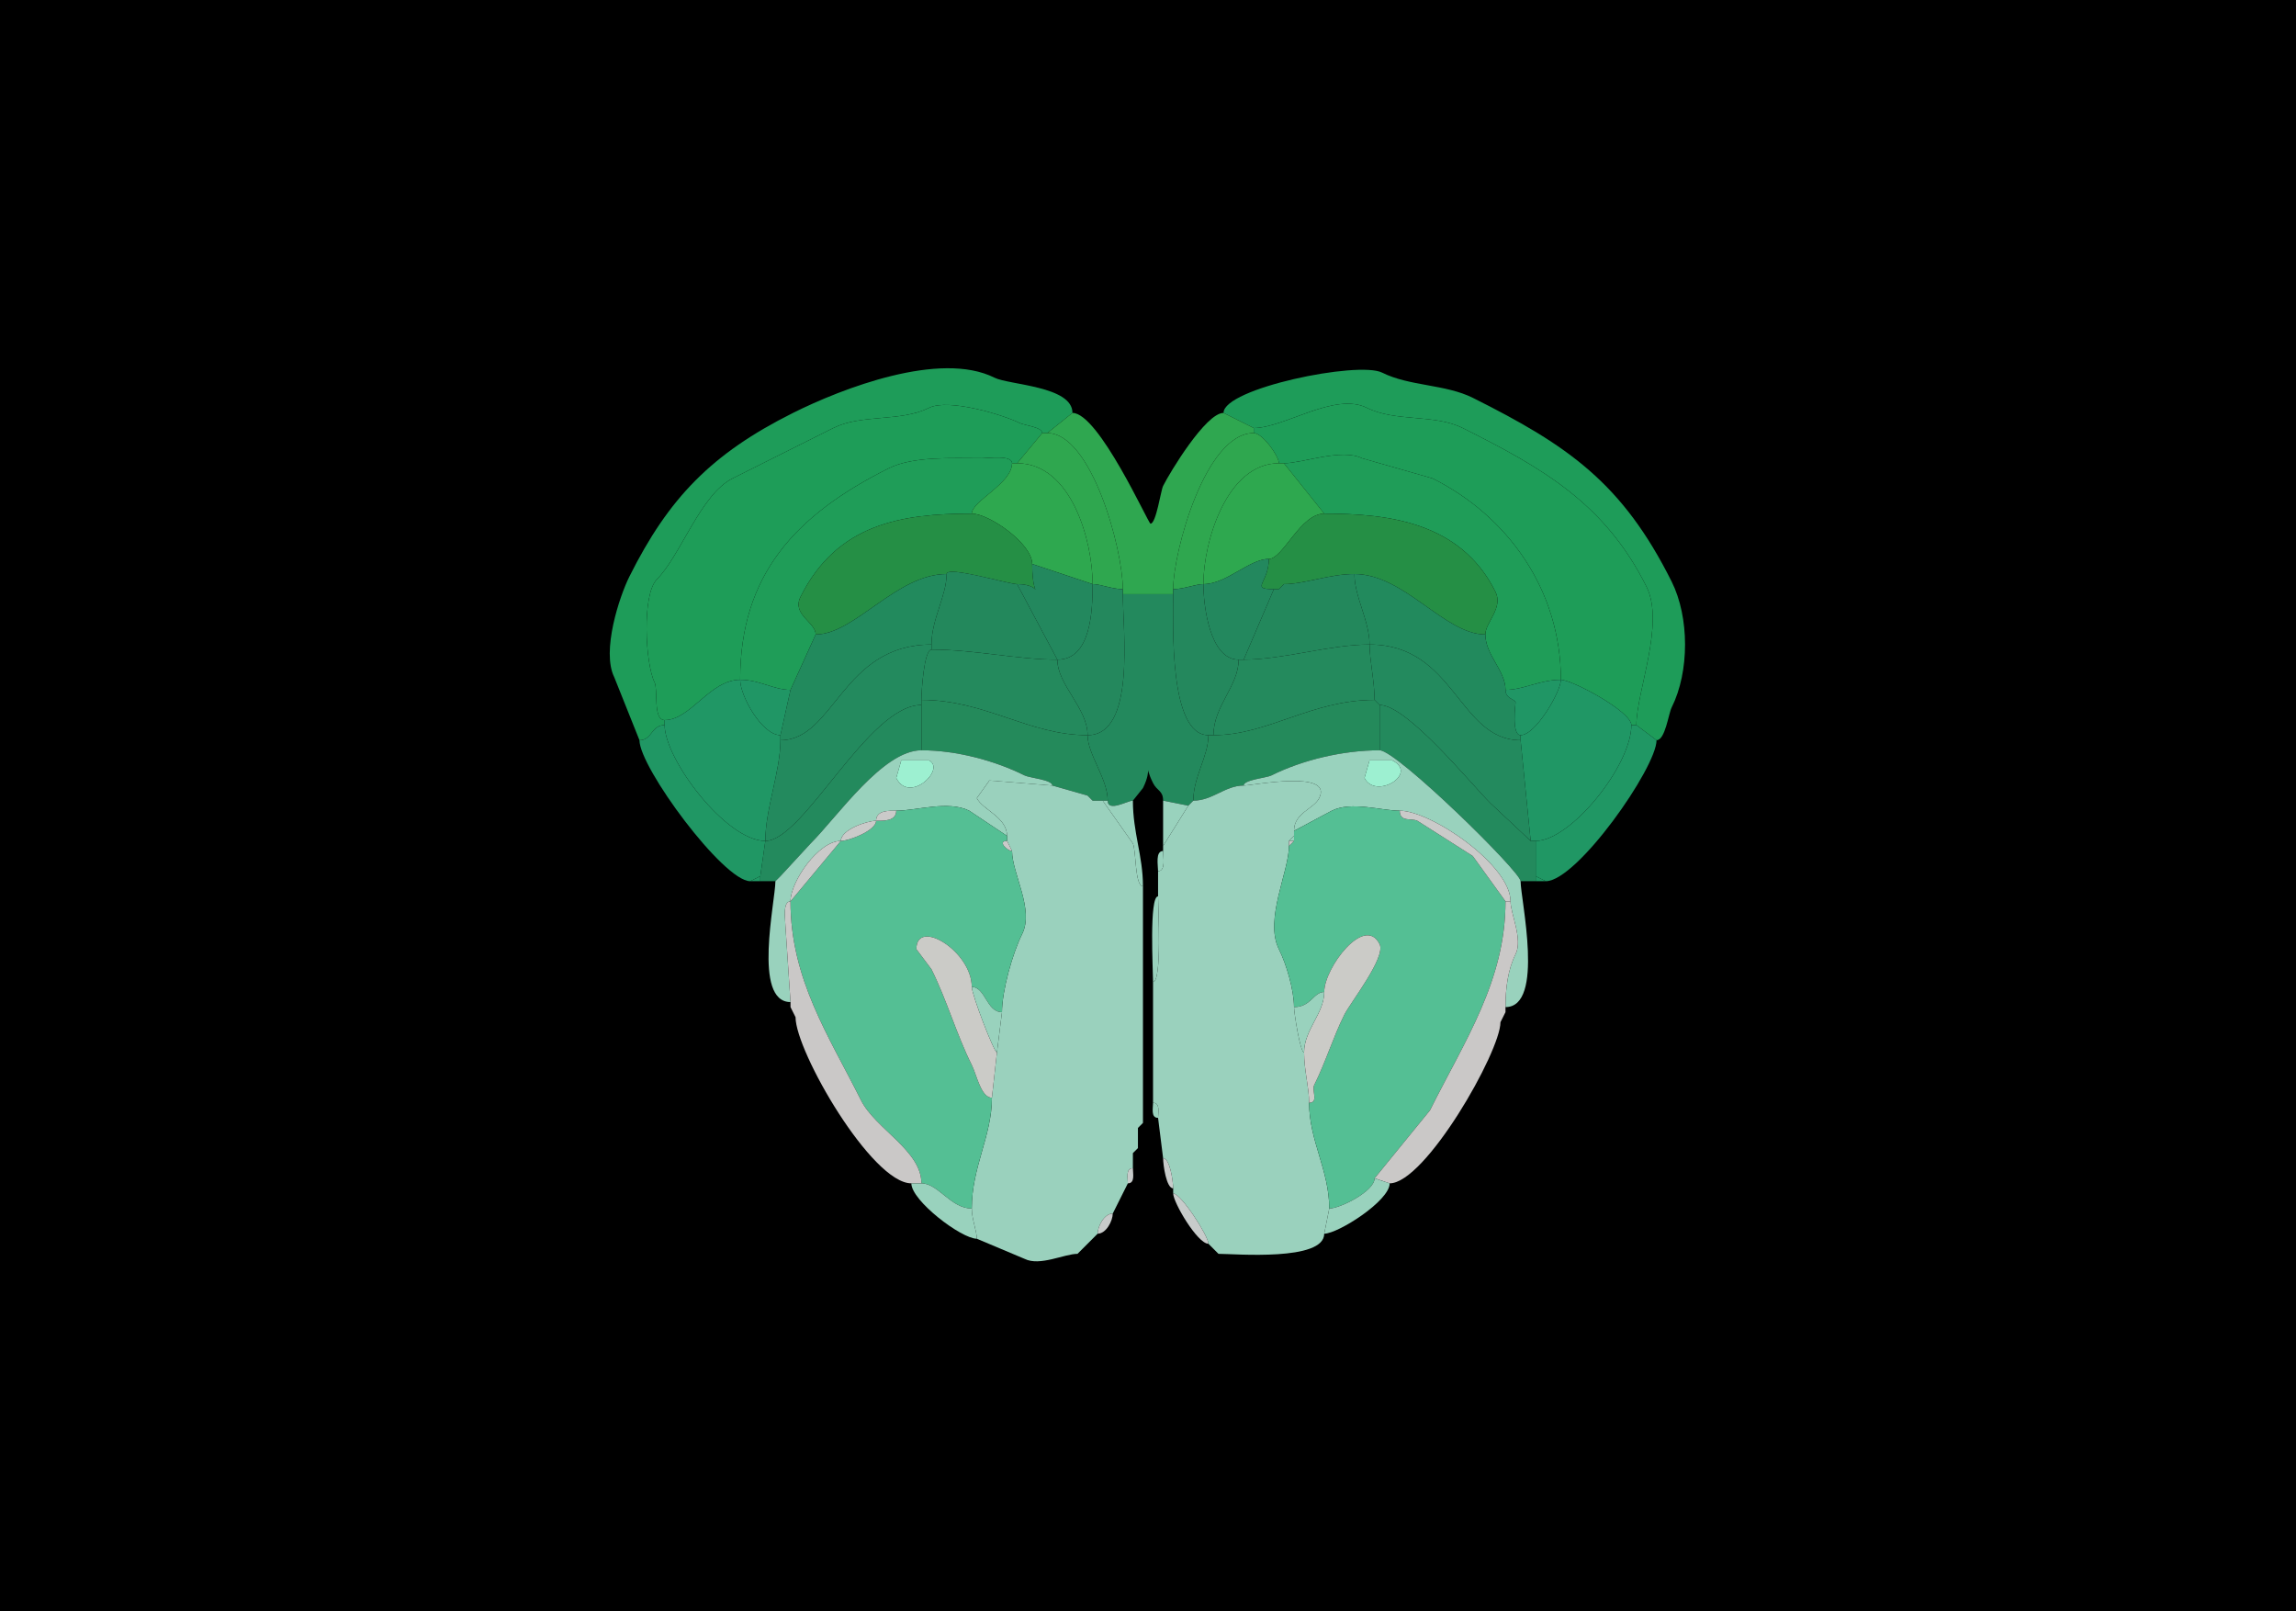 <svg xmlns="http://www.w3.org/2000/svg" xmlns:xlink="http://www.w3.org/1999/xlink"  viewBox="0 0 456 320">
<g>
<rect width="456" height="320" fill="#000000"  stroke-width="0" /> 
<path  fill="#1E9C59" stroke-width="0" stroke="#1E9C59" d = " M132 144 C129.334,144 129.518,147 127,147 127,147 122,134.5 122,134.5 119.416,129.332 123.03,118.44 125,114.5 132.794,98.912 141.306,90.097 157.5,82 167.23,77.135 186.693,69.597 197.5,75 200.432,76.466 213,76.665 213,82 213,82 208,86 208,86 208,86 207,86 207,86 207,84.817 203.43,84.465 202.5,84 199.332,82.416 188.391,79.055 184.5,81 178.852,83.824 171.1,82.2 165.5,85 158.887,88.307 152.139,91.681 145.5,95 139.136,98.182 135.16,110.34 130.5,115 127.424,118.076 128.171,131.842 130,135.5 130.736,136.971 129.643,143 132,143 132,143 132,144 132,144  Z"/>

<path  fill="#1E9C59" stroke-width="0" stroke="#1E9C59" d = " M325 144 L329,147 C330.722,147 331.368,141.765 332,140.5 335.564,133.372 335.532,122.564 332,115.5 322.22,95.94 311.475,88.488 292.5,79 287.079,76.29 279.935,76.717 274.5,74 269.768,71.634 243,77.119 243,82 243,82 249,85 249,85 255.088,85 265.071,77.786 271.5,81 277.155,83.827 284.878,82.189 290.5,85 306.504,93.002 318.769,100.038 327,116.5 330.697,123.895 325,137.295 325,144  Z"/>

<path  fill="#1E9D58" stroke-width="0" stroke="#1E9D58" d = " M147 135 C140.959,135 137.175,143 132,143 129.643,143 130.736,136.971 130,135.5 128.171,131.842 127.424,118.076 130.5,115 135.16,110.34 139.136,98.182 145.5,95 152.139,91.681 158.887,88.307 165.5,85 171.1,82.2 178.852,83.824 184.5,81 188.391,79.055 199.332,82.416 202.5,84 203.43,84.465 207,84.817 207,86 207,86 202,92 202,92 202,92 201,92 201,92 201,90.316 196.321,91 195,91 189.18,91 181.363,90.568 176.5,93 157.877,102.312 147,114.222 147,135  Z"/>

<path  fill="#1E9D58" stroke-width="0" stroke="#1E9D58" d = " M324 144 L325,144 C325,137.295 330.697,123.895 327,116.5 318.769,100.038 306.504,93.002 290.5,85 284.878,82.189 277.155,83.827 271.5,81 265.071,77.786 255.088,85 249,85 249,85 249,86 249,86 250.726,86 254,90.558 254,92 254,92 255,92 255,92 258.613,92 266.484,88.992 270.5,91 270.5,91 284.5,95 284.5,95 299.554,102.527 310,117.274 310,135 312.216,135 324,141.301 324,144  Z"/>

<path  fill="#2FA750" stroke-width="0" stroke="#2FA750" d = " M223 118 L233,118 C233,118 233,117 233,117 233,109.694 239.355,86 249,86 249,86 249,85 249,85 249,85 243,82 243,82 239.476,82 232.331,93.837 231,96.5 230.543,97.414 229.617,104 228.5,104 228.07,104 218.221,82 213,82 213,82 208,86 208,86 216.756,86 223,109.019 223,117 223,117 223,118 223,118  Z"/>

<path  fill="#2FA74F" stroke-width="0" stroke="#2FA74F" d = " M217 116 C218.564,116 220.876,117 223,117 223,109.019 216.756,86 208,86 208,86 207,86 207,86 207,86 202,92 202,92 212.844,92 217,107.573 217,116  Z"/>

<path  fill="#2FA74F" stroke-width="0" stroke="#2FA74F" d = " M239 116 C237.436,116 235.124,117 233,117 233,109.694 239.355,86 249,86 250.726,86 254,90.558 254,92 243.629,92 239,107.636 239,116  Z"/>

<path  fill="#1F9D58" stroke-width="0" stroke="#1F9D58" d = " M147 135 C150.894,135 153.605,137 157,137 157,137 162,126 162,126 162,123.544 157.205,122.089 159,118.5 166.266,103.968 179.126,102 193,102 193,99.496 201,96.023 201,92 201,90.316 196.321,91 195,91 189.18,91 181.363,90.568 176.5,93 157.877,102.312 147,114.222 147,135  Z"/>

<path  fill="#1F9D58" stroke-width="0" stroke="#1F9D58" d = " M310 135 C305.768,135 302.62,137 299,137 299,133.173 295,130.082 295,126 295,123.605 298.619,120.737 297,117.5 290.002,103.505 275.337,102 263,102 263,102 255,92 255,92 258.613,92 266.484,88.992 270.5,91 270.5,91 284.5,95 284.5,95 299.554,102.527 310,117.274 310,135  Z"/>

<path  fill="#2EA84F" stroke-width="0" stroke="#2EA84F" d = " M205 112 L217,116 C217,107.573 212.844,92 202,92 202,92 201,92 201,92 201,96.023 193,99.496 193,102 196.445,102 205,107.949 205,112  Z"/>

<path  fill="#2EA84F" stroke-width="0" stroke="#2EA84F" d = " M252 111 C248.116,111 243.595,116 239,116 239,107.636 243.629,92 254,92 254,92 255,92 255,92 255,92 263,102 263,102 258.25,102 254.81,111 252,111  Z"/>

<path  fill="#258F45" stroke-width="0" stroke="#258F45" d = " M188 114 C178.042,114 169.729,126 162,126 162,123.544 157.205,122.089 159,118.5 166.266,103.968 179.126,102 193,102 196.445,102 205,107.949 205,112 205,120.541 207.967,116 202,116 200.267,116 188,112.292 188,114  Z"/>

<path  fill="#258F45" stroke-width="0" stroke="#258F45" d = " M253 117 L254,117 C254,117 255,116 255,116 259.131,116 263.96,114 269,114 278.915,114 286.881,126 295,126 295,123.605 298.619,120.737 297,117.5 290.002,103.505 275.337,102 263,102 258.25,102 254.81,111 252,111 252,115.817 248.186,117 253,117  Z"/>

<path  fill="#23885E" stroke-width="0" stroke="#23885E" d = " M246 131 L247,131 C247,131 253,117 253,117 248.186,117 252,115.817 252,111 248.116,111 243.595,116 239,116 239,120.117 240.226,131 246,131  Z"/>

<path  fill="#23885E" stroke-width="0" stroke="#23885E" d = " M217 116 C217,121.282 216.687,131 210,131 210,131 202,116 202,116 207.967,116 205,120.541 205,112 205,112 217,116 217,116  Z"/>

<path  fill="#23885C" stroke-width="0" stroke="#23885C" d = " M185 129 C193.616,129 202.01,131 210,131 210,131 202,116 202,116 200.267,116 188,112.292 188,114 188,118.317 185,122.949 185,128 185,128 185,129 185,129  Z"/>

<path  fill="#228A5D" stroke-width="0" stroke="#228A5D" d = " M155 146 L155,147 C165.734,147 167.193,128 185,128 185,122.949 188,118.317 188,114 178.042,114 169.729,126 162,126 162,126 157,137 157,137 157,137 155,146 155,146  Z"/>

<path  fill="#23885C" stroke-width="0" stroke="#23885C" d = " M272 128 C264.126,128 254.834,131 247,131 247,131 253,117 253,117 253,117 254,117 254,117 254,117 255,116 255,116 259.131,116 263.96,114 269,114 269,118.527 272,123.284 272,128  Z"/>

<path  fill="#228A5D" stroke-width="0" stroke="#228A5D" d = " M302 146 L302,147 C289.673,147 288.968,128 272,128 272,123.284 269,118.527 269,114 278.915,114 286.881,126 295,126 295,130.082 299,133.173 299,137 299,138.812 301,138.87 301,139.5 301,139.711 300.145,146 302,146  Z"/>

<path  fill="#24885D" stroke-width="0" stroke="#24885D" d = " M210 131 C210,136.027 216,140.607 216,146 225.61,146 223,125.166 223,118 223,118 223,117 223,117 220.876,117 218.564,116 217,116 217,121.282 216.687,131 210,131  Z"/>

<path  fill="#24885D" stroke-width="0" stroke="#24885D" d = " M240 146 L241,146 C241,140.223 246,136.236 246,131 240.226,131 239,120.117 239,116 237.436,116 235.124,117 233,117 233,117 233,118 233,118 233,124.205 232.169,146 240,146  Z"/>

<path  fill="#23885E" stroke-width="0" stroke="#23885E" d = " M255 116 L254,117 C254,117 255,116 255,116  Z"/>

<path  fill="#23895D" stroke-width="0" stroke="#23895D" d = " M237 159 L236,160 C236,160 231,159 231,159 231,156.971 229.809,157.119 229,155.5 227.027,151.555 229.04,152.421 227,156.5 227,156.5 225,159 225,159 223.959,159 220,161.36 220,159 220,154.634 216,149.816 216,146 225.61,146 223,125.166 223,118 223,118 233,118 233,118 233,124.205 232.169,146 240,146 240,150.185 237,154.266 237,159  Z"/>

<path  fill="#238A5E" stroke-width="0" stroke="#238A5E" d = " M155 147 C155,153.216 152,160.589 152,167 159.627,167 172.403,140 183,140 183,140 183,139 183,139 183,137.263 183.516,129 185,129 185,129 185,128 185,128 167.193,128 165.734,147 155,147  Z"/>

<path  fill="#248A5D" stroke-width="0" stroke="#248A5D" d = " M273 139 C260.405,139 251.835,146 241,146 241,140.223 246,136.236 246,131 246,131 247,131 247,131 254.834,131 264.126,128 272,128 272,130.998 273,135.358 273,139  Z"/>

<path  fill="#238A5E" stroke-width="0" stroke="#238A5E" d = " M302 147 L304,167 C304,167 296,159.5 296,159.5 291.907,155.407 279.427,140 274,140 274,140 273,139 273,139 273,135.358 272,130.998 272,128 288.968,128 289.673,147 302,147  Z"/>

<path  fill="#248A5D" stroke-width="0" stroke="#248A5D" d = " M183 139 C195.703,139 204.296,146 216,146 216,140.607 210,136.027 210,131 202.01,131 193.616,129 185,129 183.516,129 183,137.263 183,139  Z"/>

<path  fill="#209765" stroke-width="0" stroke="#209765" d = " M155 147 C155,153.216 152,160.589 152,167 144.204,167 132,150.789 132,144 132,144 132,143 132,143 137.175,143 140.959,135 147,135 147,138.229 151.348,146 155,146 155,146 155,147 155,147  Z"/>

<path  fill="#209665" stroke-width="0" stroke="#209665" d = " M157 137 L155,146 C151.348,146 147,138.229 147,135 150.894,135 153.605,137 157,137  Z"/>

<path  fill="#209665" stroke-width="0" stroke="#209665" d = " M299 137 C299,138.812 301,138.87 301,139.5 301,139.711 300.145,146 302,146 305.014,146 310,137.309 310,135 305.768,135 302.62,137 299,137  Z"/>

<path  fill="#209765" stroke-width="0" stroke="#209765" d = " M304 167 L305,167 C311.921,167 324,152.037 324,144 324,141.301 312.216,135 310,135 310,137.309 305.014,146 302,146 302,146 302,147 302,147 302,147 304,167 304,167  Z"/>

<path  fill="#248A5B" stroke-width="0" stroke="#248A5B" d = " M219 159 L220,159 C220,154.634 216,149.816 216,146 204.296,146 195.703,139 183,139 183,139 183,140 183,140 183,140 183,149 183,149 189.971,149 197.654,151.077 203.5,154 204.484,154.492 209,154.851 209,156 209,156 216,158 216,158 216,158 217,159 217,159 217,159 219,159 219,159  Z"/>

<path  fill="#248A5B" stroke-width="0" stroke="#248A5B" d = " M247 156 C243.314,156 240.823,159 237,159 237,154.266 240,150.185 240,146 240,146 241,146 241,146 251.835,146 260.405,139 273,139 273,139 274,140 274,140 274,140 274,149 274,149 266.69,149 258.623,150.938 252.5,154 251.516,154.492 247,154.851 247,156  Z"/>

<path  fill="#238A5D" stroke-width="0" stroke="#238A5D" d = " M151 175 L154,175 C154,175 155,174 155,174 155,174 161,167.5 161,167.5 166.395,162.105 175.357,149 183,149 183,149 183,140 183,140 172.403,140 159.627,167 152,167 152,167 151,174 151,174 151,174 151,175 151,175  Z"/>

<path  fill="#238A5D" stroke-width="0" stroke="#238A5D" d = " M302 175 L305,175 C305,175 305,174 305,174 305,174 305,167 305,167 305,167 304,167 304,167 304,167 296,159.5 296,159.5 291.907,155.407 279.427,140 274,140 274,140 274,149 274,149 277.399,149 302,173.118 302,175  Z"/>

<path  fill="#209764" stroke-width="0" stroke="#209764" d = " M151 174 L149,175 C143.677,175 127,152.416 127,147 129.518,147 129.334,144 132,144 132,150.789 144.204,167 152,167 152,167 151,174 151,174  Z"/>

<path  fill="#209764" stroke-width="0" stroke="#209764" d = " M305 174 L307,175 C313.198,175 329,152.449 329,147 329,147 325,144 325,144 325,144 324,144 324,144 324,152.037 311.921,167 305,167 305,167 305,174 305,174  Z"/>

<path  fill-rule="evenodd" fill="#99D2BD" stroke-width="0" stroke="#99D2BD" d = " M179 151 L178,154.5 C180.616,159.732 187.922,152.711 184.5,151 L179,151  M157 179 C155.357,179 156,182.765 156,184 L157,199 C149.436,199 154,178.93 154,175 154,175 155,174 155,174 155,174 161,167.5 161,167.5 166.395,162.105 175.357,149 183,149 189.971,149 197.654,151.077 203.5,154 204.484,154.492 209,154.851 209,156 209,156 196.5,155 196.5,155 196.5,155 194,158.5 194,158.5 195.172,160.845 200,162.277 200,166 200,166 192.5,161 192.5,161 188.334,158.917 181.942,161 178,161 176.535,161 174,160.891 174,163 172.144,163 167,164.782 167,167 162.557,167 157,175.062 157,179  Z"/>

<path  fill-rule="evenodd" fill="#99D2BD" stroke-width="0" stroke="#99D2BD" d = " M272 151 L271,154.5 C273.183,158.866 281.835,153.668 276.5,151 L272,151  M300 179 C300,181.454 302.489,186.523 301,189.5 299.465,192.571 299,196.305 299,200 306.851,200 302,178.606 302,175 302,173.118 277.399,149 274,149 266.69,149 258.623,150.938 252.5,154 251.516,154.492 247,154.851 247,156 248.741,156 264.852,152.797 262,158.5 260.908,160.684 257,161.395 257,165 257,165 264.5,161 264.5,161 268.381,159.059 274.394,161 278,161 284.203,161 300,171.758 300,179  Z"/>

<path  fill="#9DF0D1" stroke-width="0" stroke="#9DF0D1" d = " M179 151 L178,154.5 C180.616,159.732 187.922,152.711 184.5,151 L179,151  Z"/>

<path  fill="#9DF0D1" stroke-width="0" stroke="#9DF0D1" d = " M272 151 L271,154.5 C273.183,158.866 281.835,153.668 276.5,151 L272,151  Z"/>

<path  fill="#9AD1BD" stroke-width="0" stroke="#9AD1BD" d = " M215 248 L214,249 C211.382,249 206.528,251.514 203.5,250 203.5,250 194,246 194,246 194,244.436 193,242.124 193,240 193,231.736 197,225.615 197,218 197,218 198,209 198,209 198,209 199,201 199,201 199,196.745 201.12,189.261 203,185.5 205.449,180.602 201,173.482 201,169 201,169 200,167 200,167 200,167 200,166 200,166 200,162.277 195.172,160.845 194,158.5 194,158.5 196.5,155 196.5,155 196.5,155 209,156 209,156 209,156 216,158 216,158 216,158 217,159 217,159 217,159 219,159 219,159 219,159 225,167.5 225,167.5 225.662,168.824 225.353,176 227,176 227,176 227,223 227,223 227,223 226,224 226,224 226,224 226,228 226,228 226,228 225,229 225,229 225,229 225,232 225,232 223.527,232 224,233.952 224,235 224,235 223,237 223,237 223,237 222,239 222,239 222,239 221,241 221,241 219.288,241 218,243.571 218,245 218,245 217,246 217,246 217,246 216,247 216,247 216,247 215,248 215,248  Z"/>

<path  fill="#9AD1BD" stroke-width="0" stroke="#9AD1BD" d = " M240 247 L242,249 C245.263,249 263,250.531 263,245 263,245 264,240 264,240 264,232.384 260,226.554 260,219 260,216.022 259,212.51 259,209 258.208,209 257,201.013 257,200 257,196.622 255.473,191.445 254,188.5 251.067,182.633 256,173.101 256,168 256,168 256,167 256,167 256,167 257,166 257,166 257,166 257,165 257,165 257,161.395 260.908,160.684 262,158.5 264.852,152.797 248.741,156 247,156 243.314,156 240.823,159 237,159 237,159 236,160 236,160 236,160 231,168 231,168 231,168 231,169 231,169 231,170.145 231.579,173 230,173 230,173 230,178 230,178 230,180.241 230.804,195 229,195 229,195 229,219 229,219 230.473,219 230,220.952 230,222 230,222 231,230 231,230 232.353,230 233,234.643 233,236 233,236 233,237 233,237 234.549,237 240,245.454 240,247  Z"/>

<path  fill="#99D2BD" stroke-width="0" stroke="#99D2BD" d = " M216 158 L217,159 C217,159 216,158 216,158  Z"/>

<path  fill="#99D2BD" stroke-width="0" stroke="#99D2BD" d = " M225 159 C225,165.369 227,169.951 227,176 225.353,176 225.662,168.824 225,167.5 225,167.5 219,159 219,159 219,159 220,159 220,159 220,161.36 223.959,159 225,159  Z"/>

<path  fill="#99D2BD" stroke-width="0" stroke="#99D2BD" d = " M236 160 L231,168 C231,164.362 231,162.071 231,159 231,159 236,160 236,160  Z"/>

<path  fill="#99D2BD" stroke-width="0" stroke="#99D2BD" d = " M237 159 L236,160 C236,160 237,159 237,159  Z"/>

<path  fill="#54BF94" stroke-width="0" stroke="#54BF94" d = " M183 235 C186.349,235 188.827,240 193,240 193,231.736 197,225.615 197,218 194.842,218 193.999,213.497 193,211.5 189.961,205.422 188.046,198.592 185,192.5 185,192.5 182,188.5 182,188.5 182,182.187 193,188.903 193,196 195.734,196 195.909,201 199,201 199,196.745 201.12,189.261 203,185.5 205.449,180.602 201,173.482 201,169 200.104,169 197.974,167 200,167 200,167 200,166 200,166 200,166 192.5,161 192.5,161 188.334,158.917 181.942,161 178,161 178,163.109 175.465,163 174,163 174,164.948 168.572,167 167,167 167,167 157,179 157,179 157,194.495 164.634,205.768 171,218.5 173.846,224.192 183,228.474 183,235  Z"/>

<path  fill="#54BF94" stroke-width="0" stroke="#54BF94" d = " M273 234 C273,236.561 266.136,240 264,240 264,232.384 260,226.554 260,219 261.951,219 260.477,216.546 261,215.5 263.277,210.947 264.767,205.966 267,201.5 268.209,199.082 275.3,190.1 274,187.5 271.029,181.558 263,192.199 263,197 260.859,197 260.37,200 257,200 257,196.622 255.473,191.445 254,188.5 251.067,182.633 256,173.101 256,168 256,168 257,167 257,167 257,167 257,166 257,166 257,166 257,165 257,165 257,165 264.5,161 264.5,161 268.381,159.059 274.394,161 278,161 278,163.341 280.342,162.421 281.5,163 281.5,163 292.5,170 292.5,170 292.5,170 299,179 299,179 299,194.763 290.966,206.569 284,220.5 284,220.5 273,234 273,234  Z"/>

<path  fill="#CACAC9" stroke-width="0" stroke="#CACAC9" d = " M178 161 C176.535,161 174,160.891 174,163 175.465,163 178,163.109 178,161  Z"/>

<path  fill="#CACAC9" stroke-width="0" stroke="#CACAC9" d = " M299 179 L300,179 C300,171.758 284.203,161 278,161 278,163.341 280.342,162.421 281.5,163 281.5,163 292.5,170 292.5,170 292.5,170 299,179 299,179  Z"/>

<path  fill="#CACAC9" stroke-width="0" stroke="#CACAC9" d = " M174 163 C172.144,163 167,164.782 167,167 168.572,167 174,164.948 174,163  Z"/>

<path  fill="#99D2BD" stroke-width="0" stroke="#99D2BD" d = " M256 167 L257,167 C257,167 257,166 257,166 257,166 256,167 256,167  Z"/>

<path  fill="#CACAC9" stroke-width="0" stroke="#CACAC9" d = " M167 167 C162.557,167 157,175.062 157,179 157,179 167,167 167,167  Z"/>

<path  fill="#CACAC9" stroke-width="0" stroke="#CACAC9" d = " M200 167 L201,169 C200.104,169 197.974,167 200,167  Z"/>

<path  fill="#CACAC9" stroke-width="0" stroke="#CACAC9" d = " M257 167 L256,168 C256,168 256,167 256,167 256,167 257,167 257,167  Z"/>

<path  fill="#99D2BD" stroke-width="0" stroke="#99D2BD" d = " M231 169 C229.421,169 230,171.855 230,173 231.579,173 231,170.145 231,169  Z"/>

<path  fill="#209864" stroke-width="0" stroke="#209864" d = " M149 175 L151,175 C151,175 151,174 151,174 151,174 149,175 149,175  Z"/>

<path  fill="#209864" stroke-width="0" stroke="#209864" d = " M305 175 L307,175 C307,175 305,174 305,174 305,174 305,175 305,175  Z"/>

<path  fill="#99D2BD" stroke-width="0" stroke="#99D2BD" d = " M230 178 C228.196,178 229,192.759 229,195 230.804,195 230,180.241 230,178  Z"/>

<path  fill="#CAC8C7" stroke-width="0" stroke="#CAC8C7" d = " M181 235 L183,235 C183,228.474 173.846,224.192 171,218.5 164.634,205.768 157,194.495 157,179 155.357,179 156,182.765 156,184 156,184 157,199 157,199 157,199 157,200 157,200 157,200 158,202 158,202 158,208.81 173.151,235 181,235  Z"/>

<path  fill="#CAC8C7" stroke-width="0" stroke="#CAC8C7" d = " M273 234 L276,235 C283.048,235 298,208.878 298,203 298,203 299,201 299,201 299,201 299,200 299,200 299,196.305 299.465,192.571 301,189.5 302.489,186.523 300,181.454 300,179 300,179 299,179 299,179 299,194.763 290.966,206.569 284,220.5 284,220.5 273,234 273,234  Z"/>

<path  fill="#CBCBC7" stroke-width="0" stroke="#CBCBC7" d = " M198 209 L197,218 C194.842,218 193.999,213.497 193,211.5 189.961,205.422 188.046,198.592 185,192.5 185,192.5 182,188.5 182,188.5 182,182.187 193,188.903 193,196 193,197.492 197.403,209 198,209  Z"/>

<path  fill="#CBCBC7" stroke-width="0" stroke="#CBCBC7" d = " M259 209 C259,212.51 260,216.022 260,219 261.951,219 260.477,216.546 261,215.5 263.277,210.947 264.767,205.966 267,201.5 268.209,199.082 275.3,190.1 274,187.5 271.029,181.558 263,192.199 263,197 263,201.264 259,204.497 259,209  Z"/>

<path  fill="#99D2BD" stroke-width="0" stroke="#99D2BD" d = " M199 201 L198,209 C197.403,209 193,197.492 193,196 195.734,196 195.909,201 199,201  Z"/>

<path  fill="#99D2BD" stroke-width="0" stroke="#99D2BD" d = " M257 200 C257,201.013 258.208,209 259,209 259,204.497 263,201.264 263,197 260.859,197 260.37,200 257,200  Z"/>

<path  fill="#99D2BD" stroke-width="0" stroke="#99D2BD" d = " M157 200 L158,202 C158,202 157,200 157,200  Z"/>

<path  fill="#99D2BD" stroke-width="0" stroke="#99D2BD" d = " M299 201 L298,203 C298,203 299,201 299,201  Z"/>

<path  fill="#99D2BD" stroke-width="0" stroke="#99D2BD" d = " M229 219 C230.473,219 230,220.952 230,222 228.527,222 229,220.048 229,219  Z"/>

<path  fill="#99D2BD" stroke-width="0" stroke="#99D2BD" d = " M227 223 L226,224 C226,224 227,223 227,223  Z"/>

<path  fill="#C7CBCA" stroke-width="0" stroke="#C7CBCA" d = " M226 228 L225,229 C225,229 226,228 226,228  Z"/>

<path  fill="#C7CBCA" stroke-width="0" stroke="#C7CBCA" d = " M231 230 C232.353,230 233,234.643 233,236 231.647,236 231,231.357 231,230  Z"/>

<path  fill="#C7CBCA" stroke-width="0" stroke="#C7CBCA" d = " M225 232 C223.527,232 224,233.952 224,235 225.473,235 225,233.048 225,232  Z"/>

<path  fill="#99D2BD" stroke-width="0" stroke="#99D2BD" d = " M264 240 L263,245 C265.74,245 276,238.482 276,235 276,235 273,234 273,234 273,236.561 266.136,240 264,240  Z"/>

<path  fill="#99D2BD" stroke-width="0" stroke="#99D2BD" d = " M193 240 C193,242.124 194,244.436 194,246 190.939,246 181,238.452 181,235 181,235 183,235 183,235 186.349,235 188.827,240 193,240  Z"/>

<path  fill="#C7CBCA" stroke-width="0" stroke="#C7CBCA" d = " M224 235 L223,237 C223,237 224,235 224,235  Z"/>

<path  fill="#C7CBCA" stroke-width="0" stroke="#C7CBCA" d = " M223 237 L222,239 C222,239 223,237 223,237  Z"/>

<path  fill="#C7CBCA" stroke-width="0" stroke="#C7CBCA" d = " M233 237 C234.549,237 240,245.454 240,247 237.829,247 233,238.79 233,237  Z"/>

<path  fill="#C7CBCA" stroke-width="0" stroke="#C7CBCA" d = " M222 239 L221,241 C221,241 222,239 222,239  Z"/>

<path  fill="#C7CBCA" stroke-width="0" stroke="#C7CBCA" d = " M221 241 C219.288,241 218,243.571 218,245 219.712,245 221,242.429 221,241  Z"/>

<path  fill="#C7CBCA" stroke-width="0" stroke="#C7CBCA" d = " M218 245 L217,246 C217,246 218,245 218,245  Z"/>

<path  fill="#C7CBCA" stroke-width="0" stroke="#C7CBCA" d = " M217 246 L216,247 C216,247 217,246 217,246  Z"/>

<path  fill="#99D2BD" stroke-width="0" stroke="#99D2BD" d = " M216 247 L215,248 C215,248 216,247 216,247  Z"/>

<path  fill="#99D2BD" stroke-width="0" stroke="#99D2BD" d = " M240 247 L242,249 C242,249 240,247 240,247  Z"/>

<path  fill="#99D2BD" stroke-width="0" stroke="#99D2BD" d = " M215 248 L214,249 C214,249 215,248 215,248  Z"/>

</g>
</svg>

